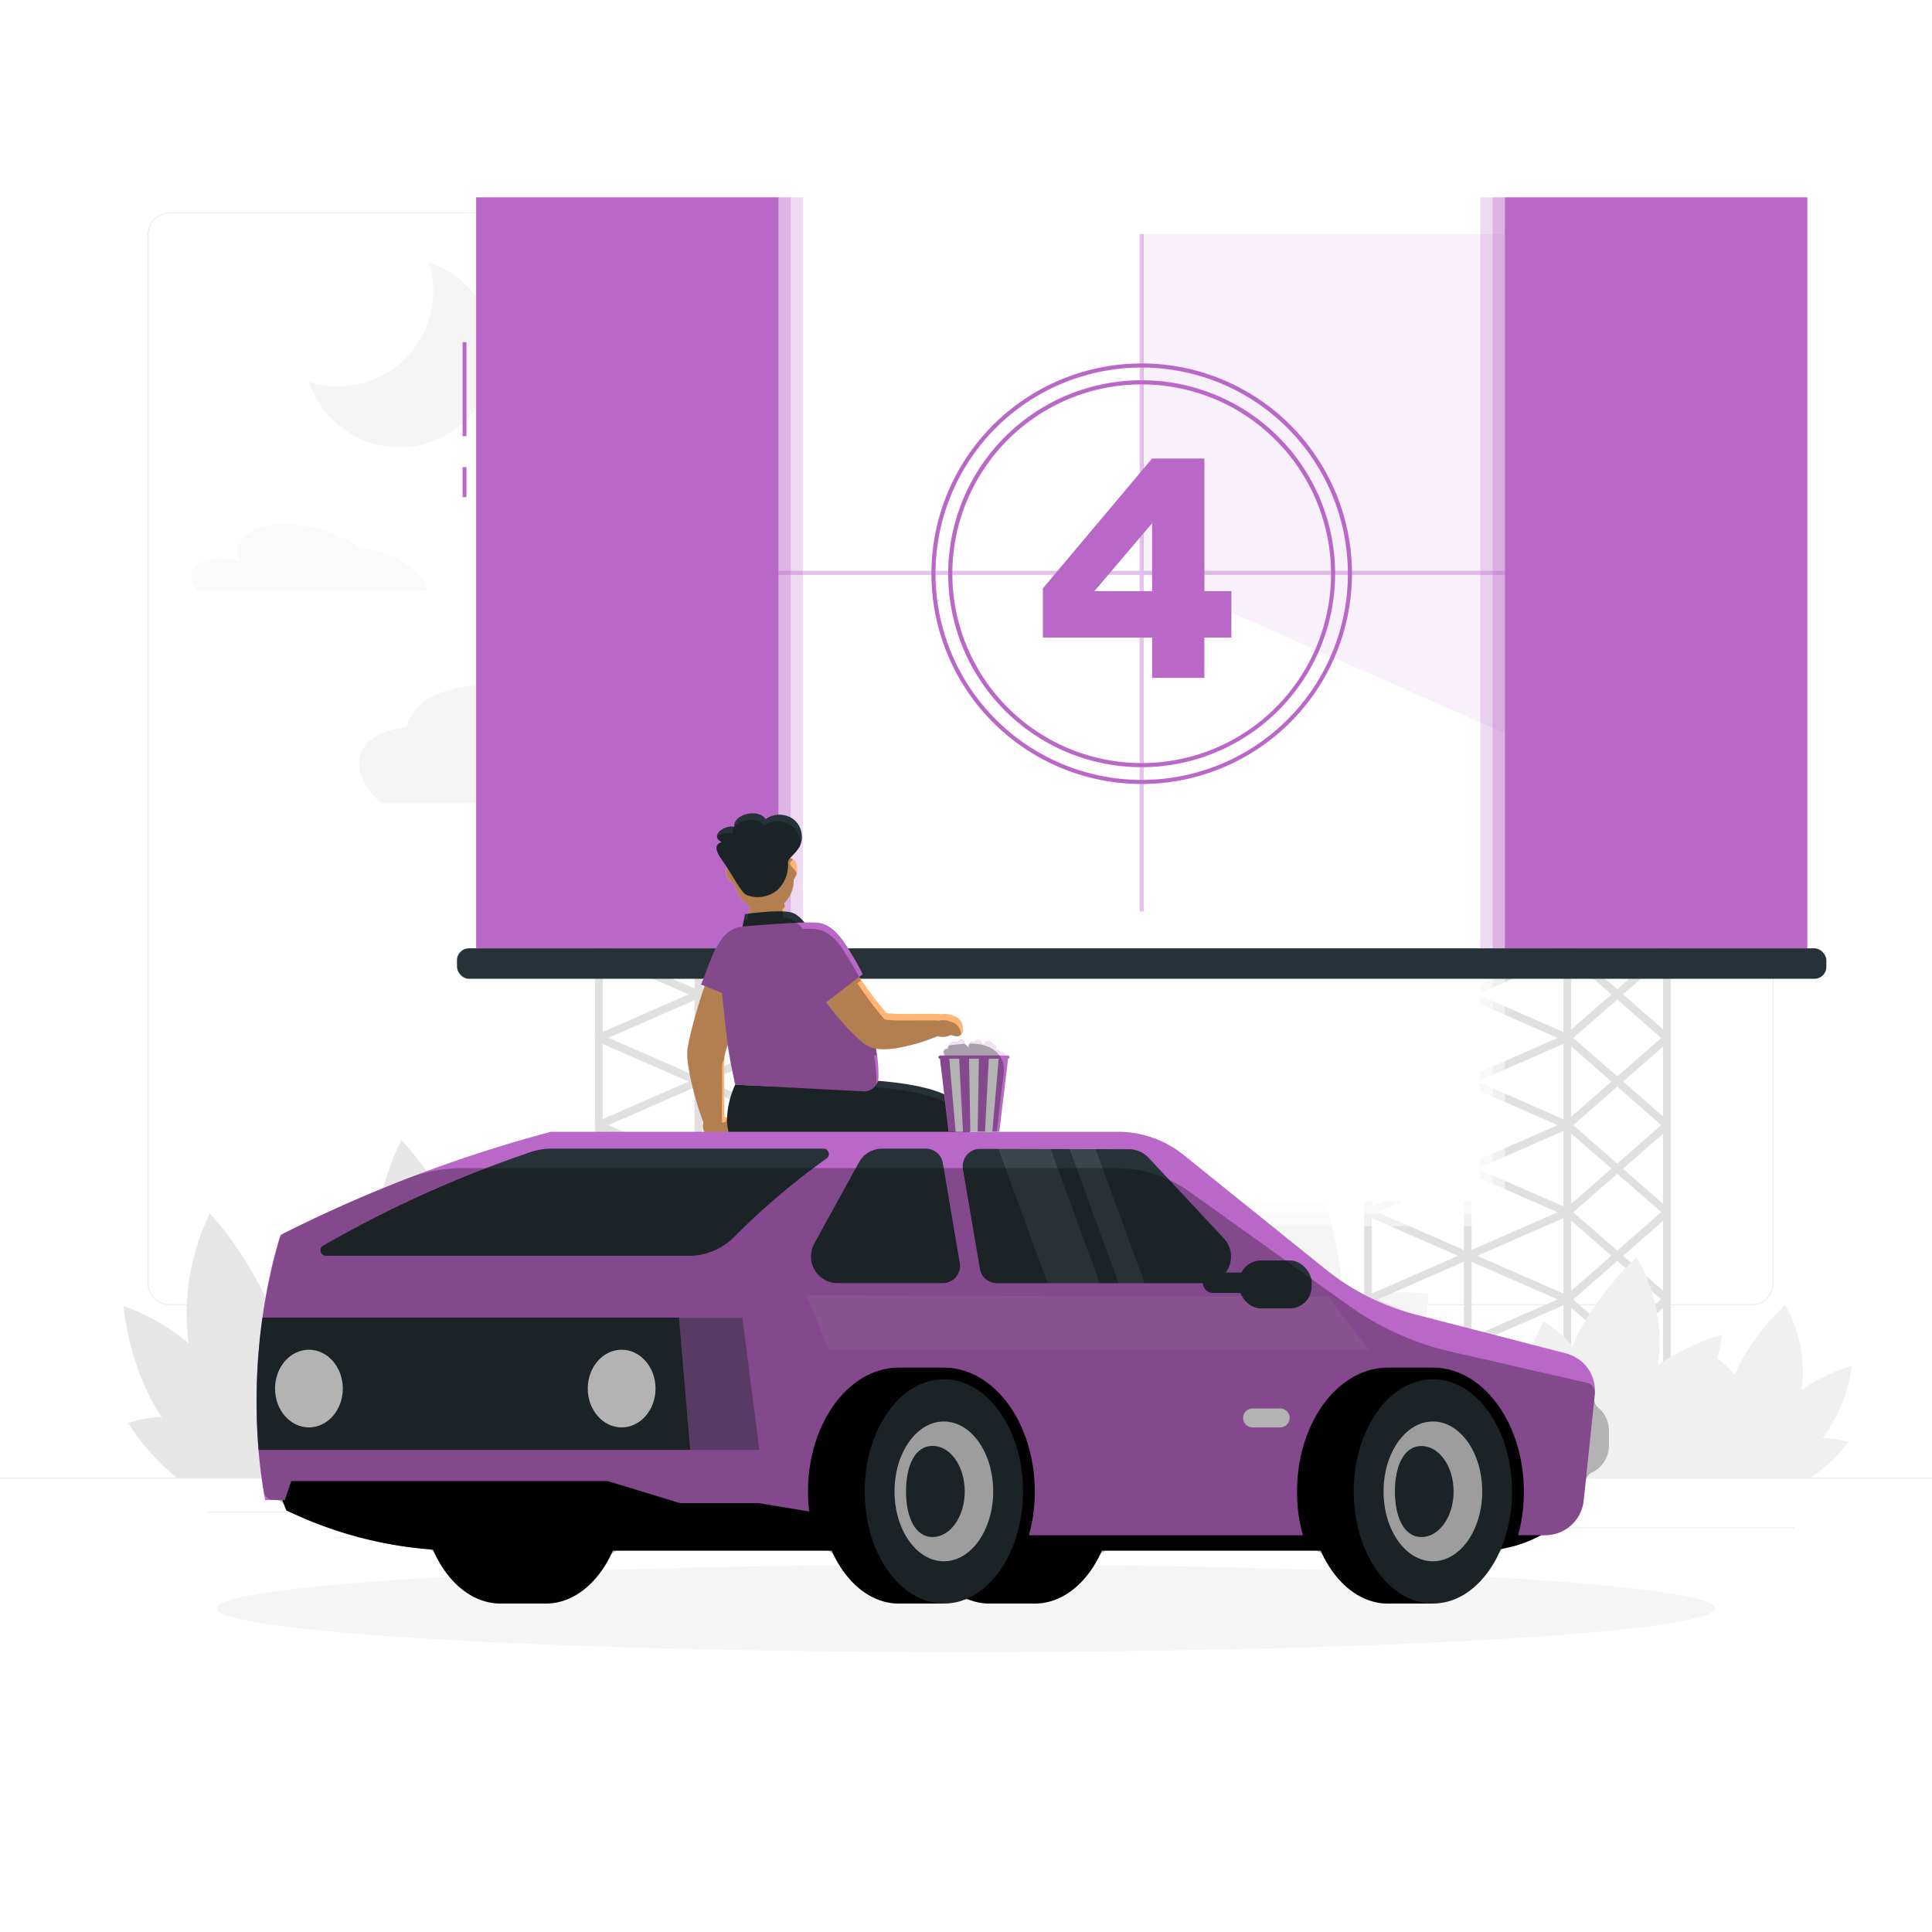<svg class="animated" id="freepik_stories-drive-in-movie-theater" xmlns="http://www.w3.org/2000/svg" viewBox="0 0 500 500" version="1.1" xmlns:xlink="http://www.w3.org/1999/xlink" xmlns:svgjs="http://svgjs.com/svgjs"><style>svg#freepik_stories-drive-in-movie-theater:not(.animated) .animable {opacity: 0;}svg#freepik_stories-drive-in-movie-theater.animated #freepik--Character--inject-111 {animation: 1s 1 forwards cubic-bezier(.36,-0.01,.5,1.38) slideLeft;animation-delay: 0s;}            @keyframes slideLeft {                0% {                    opacity: 0;                    transform: translateX(-30px);                }                100% {                    opacity: 1;                    transform: translateX(0);                }            }        </style><g id="freepik--background-complete--inject-111" class="animable" style="transform-origin: 250px 226.5px;"><rect y="382.4" width="500" height="0.25" style="fill: rgb(235, 235, 235); transform-origin: 250px 382.525px;" id="el51hrlq5maxh" class="animable"></rect><rect x="53.79" y="391.21" width="41.21" height="0.25" style="fill: rgb(235, 235, 235); transform-origin: 74.395px 391.335px;" id="el1bbu2lye4mj" class="animable"></rect><rect x="137.67" y="389.21" width="41.33" height="0.25" style="fill: rgb(235, 235, 235); transform-origin: 158.335px 389.335px;" id="el9ubaspwm96" class="animable"></rect><rect x="222.78" y="389.21" width="10" height="0.25" style="fill: rgb(235, 235, 235); transform-origin: 227.78px 389.335px;" id="eldtl2yzbilc" class="animable"></rect><rect x="86.58" y="397.75" width="46.25" height="0.25" style="fill: rgb(235, 235, 235); transform-origin: 109.705px 397.875px;" id="el9fmuj5tdzbq" class="animable"></rect><rect x="271.2" y="391.08" width="21.6" height="0.25" style="fill: rgb(235, 235, 235); transform-origin: 282px 391.205px;" id="elc3x1ab655qr" class="animable"></rect><rect x="301.7" y="391.08" width="27.93" height="0.25" style="fill: rgb(235, 235, 235); transform-origin: 315.665px 391.205px;" id="elfswint339ri" class="animable"></rect><rect x="401.89" y="395.31" width="62.44" height="0.25" style="fill: rgb(235, 235, 235); transform-origin: 433.11px 395.435px;" id="elnrosp2yo1w9" class="animable"></rect><path d="M237,337.8H43.91a5.71,5.71,0,0,1-5.7-5.71V60.66A5.71,5.71,0,0,1,43.91,55H237a5.71,5.71,0,0,1,5.71,5.71V332.09A5.71,5.71,0,0,1,237,337.8ZM43.91,55.2a5.46,5.46,0,0,0-5.45,5.46V332.09a5.46,5.46,0,0,0,5.45,5.46H237a5.47,5.47,0,0,0,5.46-5.46V60.66A5.47,5.47,0,0,0,237,55.2Z" style="fill: rgb(235, 235, 235); transform-origin: 140.46px 196.4px;" id="eltr4hp9ukwia" class="animable"></path><path d="M453.31,337.8H260.21a5.72,5.72,0,0,1-5.71-5.71V60.66A5.72,5.72,0,0,1,260.21,55h193.1A5.71,5.71,0,0,1,459,60.66V332.09A5.71,5.71,0,0,1,453.31,337.8ZM260.21,55.2a5.47,5.47,0,0,0-5.46,5.46V332.09a5.47,5.47,0,0,0,5.46,5.46h193.1a5.47,5.47,0,0,0,5.46-5.46V60.66a5.47,5.47,0,0,0-5.46-5.46Z" style="fill: rgb(235, 235, 235); transform-origin: 356.75px 196.4px;" id="elp88ijwkvdpa" class="animable"></path><path d="M32,338a56,56,0,0,1,16.84,9.64A59.19,59.19,0,0,1,54.32,314s11,11.75,16.79,27.6a36.72,36.72,0,0,1,5.76-6.37,75.19,75.19,0,0,1-1.5-9.5A71.48,71.48,0,0,1,96.88,338a75.62,75.62,0,0,1,7-43s14.09,15,21.44,35.25a43.62,43.62,0,0,1,9.53-9.88s7.43,14.86,8.14,31a42.84,42.84,0,0,1,15-1.22s-.29,19.16-11,29.61a24.33,24.33,0,0,1-3.23,2.67h-98a56,56,0,0,1-12.55-14.13,27.77,27.77,0,0,1,8.64-1.57C33.05,353.55,32,338,32,338Z" style="fill: rgb(230, 230, 230); transform-origin: 94.995px 338.715px;" id="elecem1tkt4y" class="animable"></path><path d="M183.53,316.82a82.93,82.93,0,0,1,24.87,14.24,87.41,87.41,0,0,1,8.13-49.73s16.29,17.34,24.78,40.76a54.67,54.67,0,0,1,8.52-9.41,109.28,109.28,0,0,1-2.21-14,105.83,105.83,0,0,1,31.76,18.19c-5-35.52,10.38-63.51,10.38-63.51s20.81,22.14,31.66,52.05a64.74,64.74,0,0,1,14.07-14.59s11,21.94,12,45.75a63.11,63.11,0,0,1,22.15-1.81s-.43,28.31-16.27,43.74a37.27,37.27,0,0,1-4.78,3.94H203.84c-11.35-8.7-18.54-20.87-18.54-20.87a41.06,41.06,0,0,1,12.76-2.31C185.12,339.8,183.53,316.82,183.53,316.82Z" style="fill: rgb(245, 245, 245); transform-origin: 276.585px 317.9px;" id="elrs2hn4yy0am" class="animable"></path><path d="M431.39,382.4H354.06a1,1,0,0,1-1-1V201a1,1,0,0,1,1-1h77.33a1,1,0,0,1,1,1V381.4A1,1,0,0,1,431.39,382.4Zm-76.33-2h75.33V202H355.06Z" style="fill: rgb(224, 224, 224); transform-origin: 392.725px 291.2px;" id="elad7g3ymp544" class="animable"></path><path d="M431.39,382.4a1,1,0,0,1-.66-.25L405,359.59a1,1,0,0,1,0-1.5l24.91-21.8L405,314.48a1,1,0,0,1,0-1.5l24.91-21.8L405,269.37a1,1,0,0,1,0-1.5l24.91-21.81L405,224.26a1,1,0,0,1,0-1.5l25.77-22.56a1,1,0,0,1,1.32,1.51l-24.92,21.8,24.92,21.8a1,1,0,0,1,0,1.51l-24.92,21.8,24.92,21.8a1,1,0,0,1,0,1.51l-24.92,21.8,24.92,21.8a1,1,0,0,1,.34.76,1,1,0,0,1-.34.75l-24.92,21.8,24.92,21.81a1,1,0,0,1-.66,1.75Z" style="fill: rgb(224, 224, 224); transform-origin: 418.548px 291.176px;" id="eloiwyly257q" class="animable"></path><path d="M405.61,382.4a1,1,0,0,1-.75-.34,1,1,0,0,1,.1-1.41l24.91-21.81L405,337a1,1,0,0,1-.35-.75,1,1,0,0,1,.35-.76l24.91-21.8L405,291.93a1,1,0,0,1,0-1.51l24.91-21.8L405,246.82a1,1,0,0,1,0-1.51l24.91-21.8L405,201.71a1,1,0,1,1,1.31-1.51l25.78,22.56a1,1,0,0,1,0,1.5l-24.92,21.8,24.92,21.81a1,1,0,0,1,0,1.5l-24.92,21.81L432.05,313a1,1,0,0,1,0,1.5l-24.92,21.81,24.92,21.8a1,1,0,0,1,0,1.5l-25.78,22.56A1,1,0,0,1,405.61,382.4Z" style="fill: rgb(224, 224, 224); transform-origin: 418.522px 291.167px;" id="elj7new3x59ih" class="animable"></path><path d="M405.61,382.4a1,1,0,0,1-1-1V201a1,1,0,1,1,2,0V381.4A1,1,0,0,1,405.61,382.4Z" style="fill: rgb(224, 224, 224); transform-origin: 405.61px 291.2px;" id="el7ncmi166w14" class="animable"></path><path d="M379.84,382.4a1,1,0,0,1-1-1V201a1,1,0,0,1,2,0V381.4A1,1,0,0,1,379.84,382.4Z" style="fill: rgb(224, 224, 224); transform-origin: 379.84px 291.2px;" id="els017rls9cf" class="animable"></path><path d="M354.06,382.4a1,1,0,0,1-.92-.6,1,1,0,0,1,.52-1.32l49.46-21.64L353.66,337.2a1,1,0,0,1,0-1.83l49.46-21.64-49.46-21.64a1,1,0,0,1,0-1.83l49.46-21.64L353.66,247a1,1,0,0,1,0-1.83l49.46-21.64-49.46-21.64a1,1,0,1,1,.8-1.83L406,222.59a1,1,0,0,1,.6.92,1,1,0,0,1-.6.91l-49.46,21.64L406,267.7a1,1,0,0,1,0,1.84l-49.46,21.64L406,312.81a1,1,0,0,1,0,1.84l-49.46,21.64L406,357.93a1,1,0,0,1,.6.91,1,1,0,0,1-.6.92l-51.55,22.55A1,1,0,0,1,354.06,382.4Z" style="fill: rgb(224, 224, 224); transform-origin: 379.81px 291.177px;" id="el914edmzq5ss" class="animable"></path><path d="M405.61,382.4a1,1,0,0,1-.4-.09l-51.55-22.55a1,1,0,0,1-.6-.92,1,1,0,0,1,.6-.91l49.46-21.64-49.46-21.64a1,1,0,0,1,0-1.84l49.46-21.63-49.46-21.64a1,1,0,0,1,0-1.84l49.46-21.64-49.46-21.64a1,1,0,0,1-.6-.91,1,1,0,0,1,.6-.92L405.21,200a1,1,0,1,1,.8,1.83l-49.46,21.64L406,245.15a1,1,0,0,1,0,1.83l-49.46,21.64L406,290.26a1,1,0,0,1,0,1.83l-49.46,21.64L406,335.37a1,1,0,0,1,0,1.83l-49.46,21.64L406,380.48a1,1,0,0,1-.4,1.92Z" style="fill: rgb(224, 224, 224); transform-origin: 379.855px 291.147px;" id="el47kdgw3to2t" class="animable"></path><path d="M128,91.33A24.62,24.62,0,0,1,80,98.86,24.32,24.32,0,0,0,87.48,100,24.62,24.62,0,0,0,112.1,75.42a24.31,24.31,0,0,0-1.18-7.52A24.61,24.61,0,0,1,128,91.33Z" style="fill: rgb(245, 245, 245); transform-origin: 104px 91.834px;" id="elhx8lzp3eq8u" class="animable"></path><path d="M93.12,141.76a36,36,0,0,0-19.48-6.11c-8.84,0-13.61,4.17-11.62,9.65a20.41,20.41,0,0,0-5.16-.7c-6,0-9,3.17-6.55,7.08a9.57,9.57,0,0,0,.79,1.08h59.33a6.6,6.6,0,0,0-1-2.56C106.82,145.94,99.82,142.4,93.12,141.76Z" style="fill: rgb(250, 250, 250); transform-origin: 79.942px 144.205px;" id="elh9doia1hw7n" class="animable"></path><path d="M105.25,188.2c1.35-6.5,9.19-10.92,21.36-10.92,15.79,0,33.52,7.46,42.05,17.26a21.23,21.23,0,0,1,7.69-1.25c10.77,0,23,5.67,27.3,12.65a11.54,11.54,0,0,1,1,1.93h-106a21.39,21.39,0,0,1-3.88-4.57C90,195.67,94.7,189.35,105.25,188.2Z" style="fill: rgb(245, 245, 245); transform-origin: 148.778px 192.575px;" id="elzdohz1yfam" class="animable"></path><path d="M479.22,353.45a46.55,46.55,0,0,0-13,6.29,33.54,33.54,0,0,0-4.27-22s-8.55,7.66-13,18a26.22,26.22,0,0,0-4.47-4.16,40.33,40.33,0,0,0,1.16-6.2,59.53,59.53,0,0,0-16.67,8c2.62-15.68-5.44-28-5.44-28s-10.92,9.78-16.61,23a31.93,31.93,0,0,0-7.39-6.44s-5.76,9.69-6.31,20.2a39.19,39.19,0,0,0-11.62-.8s.23,12.5,8.54,19.31a19.39,19.39,0,0,0,2.51,1.74h76a39.32,39.32,0,0,0,9.73-9.21,25.33,25.33,0,0,0-6.7-1A38.53,38.53,0,0,0,479.22,353.45Z" style="fill: rgb(240, 240, 240); transform-origin: 430.41px 353.885px;" id="elxvankgul8em" class="animable"></path><path d="M232.3,382.4H155a1,1,0,0,1-1-1V201a1,1,0,0,1,1-1H232.3a1,1,0,0,1,1,1V381.4A1,1,0,0,1,232.3,382.4Zm-76.33-2H231.3V202H156Z" style="fill: rgb(224, 224, 224); transform-origin: 193.65px 291.2px;" id="elgslc8wnm4df" class="animable"></path><path d="M232.3,382.4a1,1,0,0,1-.65-.25l-25.78-22.56a1,1,0,0,1,0-1.5l24.92-21.8-24.92-21.81a1,1,0,0,1,0-1.5l24.92-21.8-24.92-21.81a1,1,0,0,1,0-1.5l24.92-21.81-24.92-21.8a1,1,0,0,1,0-1.5l25.78-22.56a1,1,0,1,1,1.31,1.51L208,223.51,233,245.31a1,1,0,0,1,0,1.51L208,268.62,233,290.42a1,1,0,0,1,0,1.51L208,313.73,233,335.53a1,1,0,0,1,.34.76,1,1,0,0,1-.34.75L208,358.84,233,380.65a1,1,0,0,1,.1,1.41A1,1,0,0,1,232.3,382.4Z" style="fill: rgb(224, 224, 224); transform-origin: 219.438px 291.168px;" id="elsuvalpf7ljq" class="animable"></path><path d="M206.53,382.4a1,1,0,0,1-.76-.34,1,1,0,0,1,.1-1.41l24.92-21.81L205.87,337a1,1,0,0,1-.34-.75,1,1,0,0,1,.34-.76l24.92-21.8-24.92-21.8a1,1,0,0,1,0-1.51l24.92-21.8-24.92-21.8a1,1,0,0,1,0-1.51l24.92-21.8-24.92-21.8a1,1,0,1,1,1.31-1.51L233,222.76a1,1,0,0,1,0,1.5L208,246.06,233,267.87a1,1,0,0,1,0,1.5L208,291.18,233,313a1,1,0,0,1,0,1.5L208,336.29,233,358.09a1,1,0,0,1,0,1.5l-25.78,22.56A1,1,0,0,1,206.53,382.4Z" style="fill: rgb(224, 224, 224); transform-origin: 219.42px 291.148px;" id="elsrkb08266i" class="animable"></path><path d="M206.53,382.4a1,1,0,0,1-1-1V201a1,1,0,0,1,2,0V381.4A1,1,0,0,1,206.53,382.4Z" style="fill: rgb(224, 224, 224); transform-origin: 206.53px 291.2px;" id="el6e3akdup3sg" class="animable"></path><path d="M180.75,382.4a1,1,0,0,1-1-1V201a1,1,0,0,1,2,0V381.4A1,1,0,0,1,180.75,382.4Z" style="fill: rgb(224, 224, 224); transform-origin: 180.75px 291.2px;" id="eloucyrwnackm" class="animable"></path><path d="M155,382.4a1,1,0,0,1-.92-.6,1,1,0,0,1,.52-1.32L204,358.84,154.57,337.2a1,1,0,0,1,0-1.83L204,313.73l-49.46-21.64a1,1,0,0,1,0-1.83L204,268.62,154.57,247a1,1,0,0,1,0-1.83L204,223.51l-49.46-21.64a1,1,0,0,1-.52-1.32,1,1,0,0,1,1.32-.51l51.56,22.55a1,1,0,0,1,.6.92,1,1,0,0,1-.6.91l-49.46,21.64,49.46,21.64a1,1,0,0,1,0,1.84l-49.46,21.64,49.46,21.63a1,1,0,0,1,0,1.84l-49.46,21.64,49.46,21.64a1,1,0,0,1,.6.91,1,1,0,0,1-.6.92l-51.56,22.55A.93.93,0,0,1,155,382.4Z" style="fill: rgb(224, 224, 224); transform-origin: 180.722px 291.177px;" id="elgslcxn836il" class="animable"></path><path d="M206.53,382.4a.93.93,0,0,1-.4-.09l-51.56-22.55a1,1,0,0,1-.6-.92,1,1,0,0,1,.6-.91L204,336.29l-49.46-21.64a1,1,0,0,1,0-1.84L204,291.18l-49.46-21.64a1,1,0,0,1,0-1.84L204,246.06l-49.46-21.64a1,1,0,0,1-.6-.91,1,1,0,0,1,.6-.92L206.13,200a1,1,0,0,1,.8,1.83l-49.46,21.64,49.46,21.64a1,1,0,0,1,0,1.83l-49.46,21.64,49.46,21.64a1,1,0,0,1,0,1.83l-49.46,21.64,49.46,21.64a1,1,0,0,1,0,1.83l-49.46,21.64,49.46,21.64a1,1,0,0,1-.4,1.92Z" style="fill: rgb(224, 224, 224); transform-origin: 180.735px 291.168px;" id="el79cglvyc1rn" class="animable"></path></g><g id="freepik--Shadow--inject-111" class="animable" style="transform-origin: 250px 416.24px;"><ellipse id="freepik--path--inject-111" cx="250" cy="416.24" rx="193.89" ry="11.32" style="fill: rgb(245, 245, 245); transform-origin: 250px 416.24px;" class="animable"></ellipse></g><g id="freepik--Screen--inject-111" class="animable" style="transform-origin: 295.465px 152.185px;"><rect x="119.72" y="88.56" width="1" height="24.33" style="fill: rgb(186, 104, 200); transform-origin: 120.22px 100.725px;" id="elpvfr3ju6f5" class="animable"></rect><rect x="119.72" y="120.89" width="1" height="7.78" style="fill: rgb(186, 104, 200); transform-origin: 120.22px 124.78px;" id="elsqkcwrn2ak" class="animable"></rect><rect x="123.22" y="51.06" width="344.51" height="194.37" style="fill: rgb(186, 104, 200); transform-origin: 295.475px 148.245px;" id="elklsb9t58avs" class="animable"></rect><g id="elvqvzcauhwve"><rect x="201.46" y="-20.83" width="188.02" height="338.16" style="fill: rgb(255, 255, 255); opacity: 0.5; transform-origin: 295.47px 148.25px; transform: rotate(90deg);" class="animable"></rect></g><g id="elha0xfulkxhp"><rect x="204.64" y="-17.66" width="181.67" height="331.8" style="fill: rgb(255, 255, 255); opacity: 0.5; transform-origin: 295.475px 148.24px; transform: rotate(90deg);" class="animable"></rect></g><g id="elvr8ut75br5b"><rect x="207.81" y="-14.48" width="175.31" height="325.45" style="fill: rgb(255, 255, 255); transform-origin: 295.465px 148.245px; transform: rotate(90deg);" class="animable"></rect></g><g id="eldpw24nv40nl"><polygon points="295.47 148.25 295.47 60.59 458.19 60.59 458.19 220.14 295.47 148.25" style="fill: rgb(186, 104, 200); opacity: 0.1; transform-origin: 376.83px 140.365px;" class="animable"></polygon></g><rect x="118.27" y="245.43" width="354.39" height="7.88" rx="3.08" style="fill: rgb(38, 50, 56); transform-origin: 295.465px 249.37px;" id="eliqetlzvqefd" class="animable"></rect><g id="eltatfapybsfi"><g style="opacity: 0.4; transform-origin: 295.475px 148.245px;" class="animable"><rect x="294.94" y="60.59" width="1.06" height="175.31" style="fill: rgb(186, 104, 200); transform-origin: 295.47px 148.245px;" id="el1xax6731ddz" class="animable"></rect><rect x="132.75" y="147.72" width="325.45" height="1.06" style="fill: rgb(186, 104, 200); transform-origin: 295.475px 148.25px;" id="elolrdfikwple" class="animable"></rect></g></g><path d="M298.16,165H269.89V152.27l28.27-33.61h13.53V153h7v12h-7v10.44H298.16Zm0-12V135.41L283.22,153Z" style="fill: rgb(186, 104, 200); transform-origin: 294.29px 147.05px;" id="elbvt8xt6l274" class="animable"></path><path d="M295.47,202.9a54.42,54.42,0,1,1,54.42-54.42A54.48,54.48,0,0,1,295.47,202.9Zm0-107.78a53.36,53.36,0,1,0,53.36,53.36A53.42,53.42,0,0,0,295.47,95.12Z" style="fill: rgb(186, 104, 200); transform-origin: 295.47px 148.48px;" id="elccpre08sph7" class="animable"></path><path d="M295.47,198.55a50.07,50.07,0,1,1,50.06-50.07A50.12,50.12,0,0,1,295.47,198.55Zm0-99.07a49,49,0,1,0,49,49A49.05,49.05,0,0,0,295.47,99.48Z" style="fill: rgb(186, 104, 200); transform-origin: 295.46px 148.48px;" id="elt3ndxu47xy" class="animable"></path></g><g id="freepik--Character--inject-111" class="animable animator-active" style="transform-origin: 241.385px 312.744px;"><path d="M196.35,248.55,192.46,259c-1.29,3.45-2.61,6.92-3.72,10.3-.29.85-.55,1.67-.81,2.5l-.33,1.19-.08.3a.44.44,0,0,0,0-.12l0,.09,0,.2c-.06.62-.11,1.5-.11,2.36v2.69c0,3.66.11,7.45,0,11.22v0a2.73,2.73,0,0,1-5.29.86,81.48,81.48,0,0,1-3.28-11.11c-.21-1-.4-1.92-.56-2.92a25.82,25.82,0,0,1-.39-3.26v-.51l0-.61c0-.23,0-.55.09-.82L178,271l.29-1.57c.21-1,.42-2,.67-2.94,1-3.85,2.09-7.5,3.31-11.14s2.55-7.17,4-10.74a5.41,5.41,0,0,1,10.08,4Z" style="fill: rgb(255, 181, 115); transform-origin: 187.311px 266.781px;" id="elnf093hrlwz" class="animable"></path><path d="M192.05,239.87c5.88-.23,8.89,4,4.61,12.15-3.67,7-4.23,7.22-4.23,7.22l-11-4.46C184.45,247.7,186,240.11,192.05,239.87Z" style="fill: rgb(186, 104, 200); transform-origin: 190.052px 249.551px;" id="eln1m8fncbmzl" class="animable"></path><path d="M187.72,289.08l-.86-.22c-2.48-.41-3,.2-4.78,1.37h0a3.33,3.33,0,0,0,3.68,4.41,3.78,3.78,0,0,0,1.43-.57l1.24.2a1.65,1.65,0,0,0,1.86-2l-.2-.78A3.27,3.27,0,0,0,187.72,289.08Z" style="fill: rgb(255, 181, 115); transform-origin: 186.108px 291.709px;" id="elllf2ap7mtip" class="animable"></path><polygon points="245.54 331.53 250.12 328.09 243.3 316.4 238.72 319.84 245.54 331.53" style="fill: rgb(255, 181, 115); transform-origin: 244.42px 323.965px;" id="elcd99xj00wat" class="animable"></polygon><path d="M249.5,326.43l-5.58,3.29a.41.41,0,0,0-.17.56l2.33,4.57a1,1,0,0,0,1.39.37c1.92-1.17,2.57-1.92,5-3.37,1.51-.89,4.35-2.35,6.83-3.91s.21-3-1.24-2.31c-2.26,1-5.5.88-7.56.61A1.64,1.64,0,0,0,249.5,326.43Z" style="fill: rgb(38, 50, 56); transform-origin: 252.052px 330.408px;" id="el1cgree1rpit" class="animable"></path><path d="M251.77,326.26a6.74,6.74,0,0,1-1.43.6.13.13,0,0,1-.16-.18c.09-.2.93-2,1.68-2.11a.49.49,0,0,1,.46.17.74.74,0,0,1,.23.71A1.59,1.59,0,0,1,251.77,326.26Zm-1.21.25c1-.35,1.63-.76,1.73-1.13a.5.5,0,0,0-.16-.46.26.26,0,0,0-.23-.09C251.5,324.9,250.92,325.8,250.56,326.51Z" style="fill: rgb(186, 104, 200); transform-origin: 251.367px 325.715px;" id="eldnyeyeb0wt" class="animable"></path><path d="M250.37,326.85l-.06,0a.14.14,0,0,1-.12-.06c0-.05-1-1.42-.78-2.2a.69.69,0,0,1,.4-.45.52.52,0,0,1,.63.11,3,3,0,0,1,0,2.53Zm-.51-2.41a.37.37,0,0,0-.19.25,3,3,0,0,0,.61,1.77,2.78,2.78,0,0,0,0-2,.24.24,0,0,0-.32,0Z" style="fill: rgb(186, 104, 200); transform-origin: 250.049px 325.465px;" id="el5kp3855ytt6" class="animable"></path><g id="elkw5jlxb0o1l"><polygon points="238.72 319.84 243.3 316.4 247.2 323.09 242.48 326.29 238.72 319.84" style="opacity: 0.2; transform-origin: 242.96px 321.345px;" class="animable"></polygon></g><path d="M207.05,281.45s27.4,4.3,28.9,9.8a141.4,141.4,0,0,0,11.2,29l-7.84,3.48s-12.24-10.25-16.7-22.58c-20.66,1.21-28.32.73-32.45-4.78-4.56-6.09.13-15.65.13-15.65Z" style="fill: rgb(38, 50, 56); transform-origin: 217.658px 302.225px;" id="elh7xqjbwdtmm" class="animable"></path><polygon points="240.06 325.85 248.11 320.99 246.72 317.73 238.04 323.18 240.06 325.85" style="fill: rgb(186, 104, 200); transform-origin: 243.075px 321.79px;" id="el2v4249u95hi" class="animable"></polygon><path d="M192.92,229.31l4-2.3,5.86,3.61a41.7,41.7,0,0,0,.58,6.06,3.5,3.5,0,0,0,2.7,3c.76.25,1.48.57,1.64,1.24s-.31,1.86-3.61,2.59a17.66,17.66,0,0,1-9.51-.61c-1.46-.46-1.25-1.11-1-2.47C194.19,237,194.26,232.67,192.92,229.31Z" style="fill: rgb(255, 181, 115); transform-origin: 200.324px 235.452px;" id="elw3zznyw126k" class="animable"></path><path d="M191.49,242.2a40,40,0,0,0,1.28-5.62s9.08-1.35,12.18-.39,5.37,6,5.37,6Z" style="fill: rgb(38, 50, 56); transform-origin: 200.905px 239.023px;" id="el828vma8jn0d" class="animable"></path><path d="M188.46,224.24c1.73,5.3,2.47,8.5,5.9,10.51,5.17,3,11.15-1.28,11-7-.11-5.17-2.92-13-8.74-13.66A7.74,7.74,0,0,0,188.46,224.24Z" style="fill: rgb(255, 181, 115); transform-origin: 196.712px 224.891px;" id="el110221lcr07" class="animable"></path><path d="M202.22,223.9a5.15,5.15,0,0,0,.5,3.59c.8,1.4,2.55.72,3.19-.72s.54-3.48-.68-4.37S202.57,222.39,202.22,223.9Z" style="fill: rgb(255, 181, 115); transform-origin: 204.197px 225.151px;" id="elyjetotdmsfb" class="animable"></path><path d="M191.08,224.24a5.09,5.09,0,0,1,2.09,3c.37,1.56-1.37,2.27-2.82,1.65s-2.77-2.17-2.5-3.65S189.79,223.37,191.08,224.24Z" style="fill: rgb(255, 181, 115); transform-origin: 190.518px 226.448px;" id="elp8e9a2flo1c" class="animable"></path><path d="M201.21,230.33a8,8,0,0,1-8,1.3c-1.6-.85-3.81-5.55-6.24-8.88s-1.63-4.25-.21-4.87c-3.34-1.59,1.07-4.62,3.27-3.87-.35-3.37,6.27-4.88,8.14-2,2.79-2.25,8.6-1.35,9.31,3.85.6,4.37-3.73,5.61-3.55,7.53A8.83,8.83,0,0,1,201.21,230.33Z" style="fill: rgb(38, 50, 56); transform-origin: 196.475px 221.33px;" id="el1p7ibu69q43" class="animable"></path><polygon points="260.76 334.2 265.59 331.04 259.41 319.16 254.58 322.32 260.76 334.2" style="fill: rgb(255, 181, 115); transform-origin: 260.085px 326.68px;" id="els5hwr1mtufr" class="animable"></polygon><g id="elg1v3ucz5rlm"><polygon points="257.58 328.08 262.5 325.09 259.41 319.16 254.58 322.32 257.58 328.08" style="opacity: 0.2; transform-origin: 258.54px 323.62px;" class="animable"></polygon></g><path d="M264.77,328.51l-6.42.9a.41.41,0,0,0-.37.45l.4,5.12a1,1,0,0,0,1.14.87c2.23-.35,3.1-1,5.88-1.56a74.81,74.81,0,0,0,8.14-1.69c2.24-.78,1.77-2.92-.14-2.71-2.46.27-5.81-.12-7.6-1.16A1.66,1.66,0,0,0,264.77,328.51Z" style="fill: rgb(38, 50, 56); transform-origin: 266.506px 332.18px;" id="el2rnsvlqj353" class="animable"></path><path d="M221.33,279.42s25.63.26,28,8.25C256.28,310.41,262,321,262,321l-7.49,4.54s-12.88-12.44-17.92-28.46c-12.11-.57-29.82,6.77-34.84-2.22-4.42-7.95-.54-13.65-.54-13.65Z" style="fill: rgb(38, 50, 56); transform-origin: 230.818px 302.48px;" id="elzzwnl60in3" class="animable"></path><polygon points="254.85 327.6 263.6 322.59 262.33 318.96 252.7 324.3 254.85 327.6" style="fill: rgb(186, 104, 200); transform-origin: 258.15px 323.28px;" id="elskcllkl7v7t" class="animable"></polygon><path d="M266.93,329.23a7.28,7.28,0,0,1-1.55,0,.14.14,0,0,1-.12-.09.15.15,0,0,1,0-.14c.16-.15,1.63-1.48,2.36-1.3a.48.48,0,0,1,.36.33.74.74,0,0,1-.06.74A1.6,1.6,0,0,1,266.93,329.23Zm-1.21-.24c1,.06,1.8-.08,2-.38a.49.49,0,0,0,0-.49.23.23,0,0,0-.17-.16C267.2,327.86,266.32,328.48,265.72,329Z" style="fill: rgb(186, 104, 200); transform-origin: 266.647px 328.477px;" id="elk1aohhdgjs" class="animable"></path><path d="M265.41,329.23h-.06a.15.15,0,0,1-.09-.1c0-.07-.37-1.69.13-2.33a.64.64,0,0,1,.53-.26.51.51,0,0,1,.54.33,2.92,2.92,0,0,1-1,2.33A.07.07,0,0,1,265.41,329.23Zm.46-2.42a.38.38,0,0,0-.27.16,2.9,2.9,0,0,0-.12,1.86,2.76,2.76,0,0,0,.73-1.87c0-.07-.08-.16-.28-.16Z" style="fill: rgb(186, 104, 200); transform-origin: 265.796px 327.883px;" id="elxbar6jf1b88" class="animable"></path><path d="M211.44,238.8c-3.54-.41-19.31,1-19.31,1a6.32,6.32,0,0,0-6,6.06c-.18,4.91,1.17,14.73,1.7,20.27a134.55,134.55,0,0,0,2.47,14.58l33.06,1.73a3.74,3.74,0,0,0,4-3.68c.06-13.82-6.21-19.62-10.34-34.66C216.28,241.6,215,239.22,211.44,238.8Z" style="fill: rgb(186, 104, 200); transform-origin: 206.737px 260.587px;" id="eln9ajnftefz" class="animable"></path><path d="M216.32,243.84c1.82,2.74,3.71,5.61,5.59,8.36s3.81,5.5,5.79,7.94c.48.6,1,1.19,1.46,1.72l.36.39.18.19.09.1s.06.06,0,0l-.19-.15a2.21,2.21,0,0,0-.84-.41c-.1,0-.11,0-.05,0a6.22,6.22,0,0,0,1.63.29c.71.06,1.5.1,2.3.12,3.21.08,6.68-.05,10.1,0h.09a2.73,2.73,0,0,1,1,5.24A52,52,0,0,1,233.46,271a27.75,27.75,0,0,1-2.89.45,15.92,15.92,0,0,1-3.55,0,7.82,7.82,0,0,1-1.32-.29,6.44,6.44,0,0,1-2-1l-.32-.25-.1-.09-.15-.12-.29-.26-.58-.5c-.76-.68-1.45-1.36-2.12-2a87.56,87.56,0,0,1-7-8.44c-2.13-2.9-4.11-5.79-6-8.92a5.41,5.41,0,0,1,9.14-5.79Z" style="fill: rgb(255, 181, 115); transform-origin: 225.907px 256.432px;" id="eljpf0j27tsz" class="animable"></path><path d="M206.32,242.68c2.79-5.19,7.92-5.65,12.81,2.18,4.2,6.74,4.07,7.32,4.07,7.32l-9.43,7.24C209.22,253.2,203.47,248,206.32,242.68Z" style="fill: rgb(186, 104, 200); transform-origin: 214.38px 249.143px;" id="elsxkcv4oivf" class="animable"></path><path d="M246.93,262.92l-.84-.29c-2.44-.59-3,0-4.87,1l-1.31,2.94c3.46,3,6.11,1.29,6.11,1.29l1.22.29a1.65,1.65,0,0,0,2-1.88l-.14-.79A3.28,3.28,0,0,0,246.93,262.92Z" style="fill: rgb(255, 181, 115); transform-origin: 244.586px 265.37px;" id="elwasj0jgysrt" class="animable"></path><path d="M254.08,326.42l-1.38-2.12.43-.24a84.92,84.92,0,0,1-11.19-15.12c1.28,3.16,2.45,5.73,3.35,7.62-1.28-1.83-2.58-3.84-3.83-6,1.69,4.15,3.18,7.3,4.14,9.2l.64-.41.95,2.2-.66.4.57,1-1,.63,2.71,4.65.26-.15a1.18,1.18,0,0,1,.37-.14,2.71,2.71,0,0,1-.46-1.68s0-.05,0-.08l.21.36a3.41,3.41,0,0,0,.49,1.35h.19a2.53,2.53,0,0,0-.11-1.79l0,0a2.92,2.92,0,0,1-.14-.31.46.46,0,0,1,.35.14l.18.34a2.92,2.92,0,0,1,.09,1.13c.32-.53.76-1.1,1.17-1.16a.44.44,0,0,1,.35.1l-.14.07h.26a.73.73,0,0,1,.21.7,1.53,1.53,0,0,1-.77.81l-.17.09a20,20,0,0,0,2.48.07l-1.06-1.63C253.05,326.43,253.56,326.44,254.08,326.42Zm-1.76-1.68a.74.74,0,0,1,.23.71l0,.07-.23-.25a.49.49,0,0,0-.15-.35.26.26,0,0,0-.23-.09h0l-.18-.21.15-.06A.49.49,0,0,1,252.32,324.74Zm-5.6-7,.79,1.84-1.2-1.59Zm5.51,8.18h0l0,0Z" style="fill: none; transform-origin: 247.77px 318.585px;" id="elio4elflqlv" class="animable"></path><path d="M251.81,327a.48.48,0,0,0-.16-.46.26.26,0,0,0-.22-.09c-.36.06-.85.77-1.21,1.43l.39,0C251.3,327.61,251.74,327.29,251.81,327Z" style="fill: none; transform-origin: 251.02px 327.165px;" id="elwjgza0fuh8" class="animable"></path><path d="M187.93,271.75l-.33,1.19-.08.3a.44.44,0,0,0,0-.12l0,.09,0,.2c0,.2,0,.45-.06.7l0,0a3.88,3.88,0,0,0-.35.78,9.67,9.67,0,0,0-.15,2.46v2.7c.05,3.43-.17,7.34,0,10.52l.93-.28c.14-.34.18-.64.37-1.08a23.68,23.68,0,0,1,2.1-8.55c-.53-2.95-1.31-5.94-1.94-10.23Z" style="fill: none; transform-origin: 188.627px 280.5px;" id="elihd1cr9gj" class="animable"></path><path d="M267.27,330.22a.46.46,0,0,0,0-.49.23.23,0,0,0-.17-.16c-.35-.08-1.07.38-1.65.84l.4.2C266.59,330.59,267.09,330.46,267.27,330.22Z" style="fill: none; transform-origin: 266.395px 330.085px;" id="eljt6cg9ocfn" class="animable"></path><g id="el5jjubkp8y9e"><path d="M251.89,324.84h0a.26.26,0,0,1,.23.09.49.49,0,0,1,.15.35l.23.25,0-.07a.74.74,0,0,0-.23-.71.49.49,0,0,0-.46-.17l-.15.06Z" style="opacity: 0.3; transform-origin: 252.089px 325.051px;" class="animable"></path></g><g id="elj6mzr5g5dqf"><path d="M246.72,317.73l-.41.25,1.2,1.59Z" style="opacity: 0.3; transform-origin: 246.91px 318.65px;" class="animable"></path></g><g id="el6dkroiicr8g"><path d="M265.4,334.29a74.81,74.81,0,0,0,8.14-1.69,2.87,2.87,0,0,0,.89-.49,1.45,1.45,0,0,0-1.5-.61,16.15,16.15,0,0,1-6.47-.66,1.65,1.65,0,0,0,1-.45.76.76,0,0,0,.06-.75.48.48,0,0,0-.36-.33c-.4-.1-1,.26-1.53.62a2.85,2.85,0,0,0,.36-1.09l-.07,0,.08-.06a1.09,1.09,0,0,0,0-.26.47.47,0,0,0-.15-.19l-.14.22,0,.06a2.51,2.51,0,0,1-.61,1.69l-.16-.06a2.57,2.57,0,0,1,.16-1.62.4.4,0,0,1,.27-.16h0l0-.26a.77.77,0,0,0-.26.07,2.83,2.83,0,0,0,0,.3,1.51,1.51,0,0,0-.3,0,2.92,2.92,0,0,0-.17,1.62,1.79,1.79,0,0,0-.4,0l-.45.07-2.56-4.93,1-.58-.54-1,1-.56-.88-2.52-1,.57c-1.76-3.59-6.47-13.94-11.91-31.86-1.68-5.54-14.52-7.36-22.23-8a3.85,3.85,0,0,0,.15-1,39.37,39.37,0,0,0-.64-7.35l.35.06.39,0q-.12-.87-.27-1.71l.36.07a15.92,15.92,0,0,0,3.55,0,27.75,27.75,0,0,0,2.89-.45,52.2,52.2,0,0,0,9.27-2.83,4.3,4.3,0,0,0,3.29-.3l1.22.3a1.65,1.65,0,0,0,1.52-.4l-.12-.66a3.28,3.28,0,0,0-2.18-2.56l-.84-.29a4.94,4.94,0,0,0-2.67-.1,2.8,2.8,0,0,0-.58-.08h-.09c-3.42-.06-6.89.07-10.11,0-.79,0-1.58-.06-2.29-.12-.3,0-.59-.06-.86-.1l-.33-.36c-.48-.52-1-1.12-1.46-1.72-1.83-2.26-3.61-4.76-5.35-7.31l.85-.65a2.79,2.79,0,0,0-.36-.92l0,0h0c-.45-.94-1.45-2.77-3.69-6.36-2.47-4-5-5.79-7.27-6-.14,0-.26-.07-.42-.09a27.69,27.69,0,0,0-3.24-.06,7.35,7.35,0,0,0-3.25-2.55,8.33,8.33,0,0,0-1.73-.28c-.08-.6-.19-1.44-.28-2.27.19-.18.39-.36.6-.53,0-.35-.09-.72-.13-1.08a8,8,0,0,0,2.46-5.91c0-.07,0-.13,0-.2a2.92,2.92,0,0,0,.52-.76,4.13,4.13,0,0,0,.25-.84,6.67,6.67,0,0,0-1-1.38,2.74,2.74,0,0,1-.79-1.32c.27-.27.56-.53.85-.81l0,0a1.69,1.69,0,0,0-.75-.32,15.43,15.43,0,0,0,2.58-3.22,6.36,6.36,0,0,0,0-1.36c-.71-5.19-6.52-6.1-9.31-3.85-1.52-2.36-6.16-1.81-7.67.28a.22.22,0,0,0,0,.08h0a2.44,2.44,0,0,0-.43,1.63,6.65,6.65,0,0,0-4,.62c-.1.58.2,1.16,1.18,1.63-1.42.62-2.21,1.54.21,4.87.4.55.8,1.14,1.18,1.74a1.92,1.92,0,0,0-.31.71c-.24,1.31.88,2.73,2.05,3.42.95,2.63,2,4.51,4.06,5.87,0,.64,0,1.29,0,1.93l-.49.06c0,.52,0,1,0,1.55l-1,.13c-.09.47-.2,1-.35,1.62h0a6.24,6.24,0,0,0-3,.91,1.64,1.64,0,0,0-.22.14l-.29.2c-3.39,2.41-4.88,8.23-7.26,13.75l.93.37-.06.16c-1.22,3.64-2.35,7.29-3.31,11.14-.25.95-.46,1.95-.67,2.94L178,271l-.07.39c0,.27-.08.59-.09.82l0,.61v.51a25.82,25.82,0,0,0,.39,3.26c.16,1,.35,2,.56,2.92a81.41,81.41,0,0,0,3.24,11,3.32,3.32,0,0,0,3.74,4.19,3.78,3.78,0,0,0,1.43-.57l1.24.2a1.55,1.55,0,0,0,.57,0,9.55,9.55,0,0,0,1.16,2.09c4.13,5.51,11.79,6,32.45,4.78,3.74,10.34,12.95,19.21,15.82,21.81l-.39.25,2,2.67,1.6-1,.82,1.4h0l1.86,3.18-.42.25a.41.41,0,0,0-.17.56l2.33,4.57a1,1,0,0,0,1.39.37c1.92-1.17,2.57-1.92,5-3.37,1.23-.72,3.35-1.83,5.44-3.07l.34.65a.41.41,0,0,0-.3.43l.4,5.12a1,1,0,0,0,1.14.87C261.75,335.5,262.62,334.88,265.4,334.29Zm1.73-4.72a.23.23,0,0,1,.17.16.46.46,0,0,1,0,.49c-.18.24-.68.37-1.39.39l-.4-.2C266.06,330,266.78,329.49,267.13,329.57Zm-78.94-40.33c-.19.44-.23.74-.37,1.08l-.93.28c-.17-3.18.05-7.09,0-10.52v-2.7a9.67,9.67,0,0,1,.15-2.46,3.88,3.88,0,0,1,.35-.78l0,0c0-.25,0-.5.06-.7l0-.2,0-.09a.44.44,0,0,1,0,.12l.08-.3.33-1.19.42-1.29c.63,4.29,1.41,7.28,1.94,10.23A23.68,23.68,0,0,0,188.19,289.24Zm62,38.63c.36-.66.85-1.37,1.21-1.43a.26.26,0,0,1,.22.09.48.48,0,0,1,.16.46c-.07.3-.51.62-1.2.92Zm3.39.16a20,20,0,0,1-2.48-.07l.17-.09a1.53,1.53,0,0,0,.77-.81.73.73,0,0,0-.21-.7h-.26l.14-.07a.44.44,0,0,0-.35-.1c-.41.06-.85.63-1.17,1.16a2.92,2.92,0,0,0-.09-1.13l-.18-.34a.46.46,0,0,0-.35-.14,2.92,2.92,0,0,0,.14.31l0,0a2.53,2.53,0,0,1,.11,1.79h-.19a3.41,3.41,0,0,1-.49-1.35l-.21-.36s0,.05,0,.08a2.71,2.71,0,0,0,.46,1.68,1.18,1.18,0,0,0-.37.14l-.26.15-2.71-4.65,1-.63-.57-1,.66-.4-.95-2.2-.64.41c-1-1.9-2.45-5.05-4.14-9.2,1.25,2.17,2.55,4.18,3.83,6-.9-1.89-2.07-4.46-3.35-7.62a84.92,84.92,0,0,0,11.19,15.12l-.43.24,1.38,2.12c-.52,0-1,0-1.53,0Z" style="opacity: 0.3; transform-origin: 226.135px 274.034px;" class="animable"></path></g><g id="elta4dj3zgpnm"><path d="M252.23,325.91h0l0,0Z" style="opacity: 0.3; transform-origin: 252.23px 325.91px;" class="animable"></path></g><path d="M141.2,357H129.58c-11.32,0-20.49,13-20.49,29s9.17,29,20.49,29H141.2c11.32,0,20.49-13,20.49-29S152.52,357,141.2,357Z" id="elnse9vuwrqtg" class="animable" style="transform-origin: 135.39px 386px;"></path><path d="M267.76,357H256.13c-11.31,0-20.49,13-20.49,29s9.18,29,20.49,29h11.63c11.32,0,20.49-13,20.49-29S279.08,357,267.76,357Z" id="eljtmhbf63vr" class="animable" style="transform-origin: 261.945px 386px;"></path><path d="M205.13,349.31,69.54,371.61V379l4.56,11.91,2.74,1.24a103.83,103.83,0,0,0,42.61,9.15H383.12a32.85,32.85,0,0,0,23.25-9.63h0l-13.68-42.32Z" id="elkaf0m2wq51i" class="animable" style="transform-origin: 237.955px 375.305px;"></path><path d="M408.66,381.88h0a7.75,7.75,0,0,1-7.73-7.73v-3.93a7.75,7.75,0,0,1,7.73-7.73h0a7.75,7.75,0,0,1,7.73,7.73v3.93A7.75,7.75,0,0,1,408.66,381.88Z" style="fill: rgb(255, 255, 255); transform-origin: 408.66px 372.185px;" id="elij6gykdy8vq" class="animable"></path><path d="M412.74,360.86l-2.89,27.53A10,10,0,0,1,400,397.3h-7.11A42.36,42.36,0,0,0,394.37,386c0-17.67-10.57-32.06-23.54-32.06H359.21c-13,0-23.54,14.39-23.54,32.06a42,42,0,0,0,1.52,11.33H266.28A42.36,42.36,0,0,0,267.8,386c0-17.67-10.56-32.06-23.53-32.06H232.65c-13,0-23.54,14.39-23.54,32.06a43.77,43.77,0,0,0,.31,5.17L196.35,389H176l-18.76-5.71H75.37l-1.65,4.92H68.61c-6.76-37.52,4-68.62,4-68.62a359.36,359.36,0,0,1,70-26.69H289.39a27,27,0,0,1,16.93,6l36.74,29.58a61.77,61.77,0,0,0,23.39,11.74l38.9,10.05A10,10,0,0,1,412.74,360.86Z" style="fill: rgb(186, 104, 200); transform-origin: 239.581px 345.115px;" id="el14np1weecjg" class="animable"></path><path d="M83.49,322.46a302.5,302.5,0,0,1,54.1-24.39,16.5,16.5,0,0,1,5.14-.81h70.54a1.42,1.42,0,0,1,.79,2.45A183,183,0,0,0,190.13,320a16.59,16.59,0,0,1-11.86,5H84.2A1.42,1.42,0,0,1,83.49,322.46Z" style="fill: rgb(38, 50, 56); transform-origin: 148.723px 311.13px;" id="elqc06ypp4lum" class="animable"></path><path d="M175.73,341H67.93a153.33,153.33,0,0,0-1,34.22h111.7Z" style="fill: rgb(38, 50, 56); transform-origin: 122.518px 358.11px;" id="el5p85i94xdqx" class="animable"></path><g id="el633b73hkzba"><polygon points="192.12 341.03 175.73 341.03 178.61 375.25 196.52 375.25 192.12 341.03" style="fill: rgb(38, 50, 56); opacity: 0.4; transform-origin: 186.125px 358.14px;" class="animable"></polygon></g><path d="M244,301l4.39,25.85a4.47,4.47,0,0,1-4.41,5.22H216.78a6.9,6.9,0,0,1-6.06-10.21l11.55-21a6.86,6.86,0,0,1,6-3.59l11.26,0A4.47,4.47,0,0,1,244,301Z" style="fill: rgb(38, 50, 56); transform-origin: 229.164px 314.67px;" id="elgbflk7q6rbk" class="animable"></path><path d="M311.68,332.08H258a4.48,4.48,0,0,1-4.41-3.73l-4.38-25.81a4.47,4.47,0,0,1,4.42-5.21l38.61.09a7,7,0,0,1,5,2.19l19.5,20.88A6.89,6.89,0,0,1,311.68,332.08Z" style="fill: rgb(38, 50, 56); transform-origin: 283.87px 314.705px;" id="eltijs9qeikr" class="animable"></path><ellipse cx="160.88" cy="359.36" rx="8.77" ry="10.05" style="fill: rgb(255, 255, 255); transform-origin: 160.88px 359.36px;" id="el3nmh596iden" class="animable"></ellipse><ellipse cx="79.95" cy="359.36" rx="8.77" ry="10.05" style="fill: rgb(255, 255, 255); transform-origin: 79.95px 359.36px;" id="elixhpm8b3u6" class="animable"></ellipse><path d="M232.65,357h11.62v58H232.65c-11.32,0-20.49-13-20.49-29S221.33,357,232.65,357Z" id="elmsybnpuy89j" class="animable" style="transform-origin: 228.215px 386px;"></path><ellipse cx="244.27" cy="385.97" rx="20.49" ry="29.02" style="fill: rgb(38, 50, 56); transform-origin: 244.27px 385.97px;" id="ely7zfe7pn9oj" class="animable"></ellipse><ellipse cx="244.27" cy="385.97" rx="12.77" ry="18.09" style="fill: rgb(224, 224, 224); transform-origin: 244.27px 385.97px;" id="elzdybwoc0ed" class="animable"></ellipse><path d="M234.48,386c0,6.51,2.28,11.78,6.87,11.78s8.32-5.27,8.32-11.78S246,374.2,241.35,374.2,234.48,379.47,234.48,386Z" style="fill: rgb(38, 50, 56); transform-origin: 242.075px 385.99px;" id="el7azcnk2dkqj" class="animable"></path><path d="M359.2,357h11.63v58H359.2c-11.31,0-20.48-13-20.48-29S347.89,357,359.2,357Z" id="elkro2rdmc1fp" class="animable" style="transform-origin: 354.775px 386px;"></path><ellipse cx="370.83" cy="385.97" rx="20.49" ry="29.02" style="fill: rgb(38, 50, 56); transform-origin: 370.83px 385.97px;" id="elbrukqr7uea" class="animable"></ellipse><ellipse cx="370.83" cy="385.97" rx="12.77" ry="18.09" style="fill: rgb(224, 224, 224); transform-origin: 370.83px 385.97px;" id="ellii4dsh0yjr" class="animable"></ellipse><path d="M361,386c0,6.51,2.28,11.78,6.87,11.78s8.32-5.27,8.32-11.78-3.73-11.77-8.32-11.77S361,379.47,361,386Z" style="fill: rgb(38, 50, 56); transform-origin: 368.595px 386.005px;" id="elmktiltkxcxe" class="animable"></path><g id="elj1qlih1jc5p"><polygon points="343.67 335.59 208.78 335.28 214.53 349.31 354.18 349.31 343.67 335.59" style="fill: rgb(255, 255, 255); opacity: 0.1; transform-origin: 281.48px 342.295px;" class="animable"></polygon></g><g id="elsaedeqwuj1f"><rect x="320.69" y="326.2" width="18.76" height="12.42" rx="5.67" style="fill: rgb(38, 50, 56); transform-origin: 330.07px 332.41px; transform: rotate(-16.13deg);" class="animable"></rect></g><path d="M331.12,329.33H313.93a2.64,2.64,0,0,0-2.64,2.64h0a2.65,2.65,0,0,0,2.64,2.64h17.19a2.65,2.65,0,0,0,2.64-2.64h0A2.64,2.64,0,0,0,331.12,329.33Z" style="fill: rgb(38, 50, 56); transform-origin: 322.525px 331.97px;" id="elvzzpu2qqljg" class="animable"></path><path d="M331.31,369.41h-7.14a2.45,2.45,0,0,1-2.45-2.45h0a2.46,2.46,0,0,1,2.45-2.45h7.14a2.46,2.46,0,0,1,2.45,2.45h0A2.45,2.45,0,0,1,331.31,369.41Z" style="fill: rgb(255, 255, 255); transform-origin: 327.74px 366.96px;" id="elx34p26oi039" class="animable"></path><g id="elg30i21qb8jr"><polygon points="284.61 332.08 271.12 332.08 258.4 297.35 271.9 297.35 284.61 332.08" style="fill: rgb(255, 255, 255); opacity: 0.1; transform-origin: 271.505px 314.715px;" class="animable"></polygon></g><g id="el39kzl2tk00c"><polygon points="296.24 332.08 289.5 332.08 276.78 297.35 283.52 297.35 296.24 332.08" style="fill: rgb(255, 255, 255); opacity: 0.1; transform-origin: 286.51px 314.715px;" class="animable"></polygon></g><g id="eloimvqd271ug"><path d="M416.39,370.22v3.92a7.75,7.75,0,0,1-4.46,7,2.64,2.64,0,0,0-1.54,2.07l-.55,5.19A9.92,9.92,0,0,1,400,397.3h-.56a2.58,2.58,0,0,0-1.19.29,32.84,32.84,0,0,1-8.43,3,2.7,2.7,0,0,0-1.91,1.5,25.93,25.93,0,0,1-6.78,9A16,16,0,0,1,370.83,415H359.21c-6.93,0-13-4.86-16.76-12.3a2.57,2.57,0,0,0-2.32-1.42H286.84a2.59,2.59,0,0,0-2.33,1.42c-3.72,7.44-9.83,12.3-16.74,12.3H256.13a14.7,14.7,0,0,1-5-.87,2.85,2.85,0,0,0-1.89,0,14.8,14.8,0,0,1-5,.87H232.65c-6.92,0-13-4.86-16.75-12.3a2.57,2.57,0,0,0-2.32-1.42h-53.3a2.6,2.6,0,0,0-2.33,1.42c-3.71,7.44-9.82,12.3-16.74,12.3H129.57c-7,0-13.24-5-16.93-12.69a2.61,2.61,0,0,0-2.12-1.43,103.43,103.43,0,0,1-33.67-8.76l-1.77-.79a2.65,2.65,0,0,1-1.37-1.46h0a2.62,2.62,0,0,0-2.45-1.69h-.44A2.61,2.61,0,0,1,68.24,386c-.6-3.65-1-7.24-1.32-10.74h0c0-.1,0-.19,0-.29-.11-1.44-.22-2.87-.29-4.28,0-.3,0-.58,0-.87-.06-1.19-.1-2.37-.12-3.52,0-.32,0-.62,0-.94,0-1.37,0-2.73,0-4.06,0-.18,0-.36,0-.53,0-1.22,0-2.43.09-3.61,0-.23,0-.47,0-.7q.18-4.11.53-7.89c0-.05,0-.1,0-.14a141.93,141.93,0,0,1,5.24-27.8,2.56,2.56,0,0,1,1.33-1.55C85,313.4,95.81,308.75,105.4,305a39.74,39.74,0,0,1,14.37-2.7H288.49a33,33,0,0,1,19.18,6l41.63,29.76a74,74,0,0,0,26.5,11.81l34.92,8a2.62,2.62,0,0,1,2,2.73l0,.23-.12,1.2a2.55,2.55,0,0,0,.95,2.2A7.7,7.7,0,0,1,416.39,370.22Z" style="opacity: 0.3; transform-origin: 241.45px 358.65px;" class="animable"></path></g><path d="M259.4,272.33a.83.83,0,0,0-.41.13,2.3,2.3,0,0,0-1.19-.88.49.49,0,0,0,0-.12,1.41,1.41,0,0,0-1.23-1.4.8.8,0,0,0-.79-.68.81.81,0,0,0-.81.81,1.42,1.42,0,0,0,0,.2,2.08,2.08,0,0,0-1-.26,1,1,0,0,0,0-.17.81.81,0,0,0-1.56-.31,1.44,1.44,0,0,0-.46-.08,1.42,1.42,0,0,0-1.42,1.41h0a.85.85,0,0,0-.23,0,1.39,1.39,0,0,0-.79-.75.79.79,0,0,0,.1-.37.81.81,0,0,0-.81-.81.79.79,0,0,0-.78.63,2.51,2.51,0,0,0-.62-.09,2.31,2.31,0,0,0-2.27,1.92.8.8,0,0,0-.21-.05.82.82,0,0,0-.81.82.78.78,0,0,0,.27.59,2.24,2.24,0,0,0-.44,1.34,2.31,2.31,0,0,0,4.5.71,2.29,2.29,0,0,0,3.75-.85,2.3,2.3,0,0,0,2.6.48,2.3,2.3,0,0,0,4.47-.58h0a.82.82,0,0,0,0-1.63Z" style="fill: rgb(186, 104, 200); transform-origin: 251.965px 272.773px;" id="elxmjwd7ihv4f" class="animable"></path><g id="el6512ywfmggf"><path d="M259.4,272.33a.83.83,0,0,0-.41.13,2.3,2.3,0,0,0-1.19-.88.49.49,0,0,0,0-.12,1.41,1.41,0,0,0-1.23-1.4.8.8,0,0,0-.79-.68.81.81,0,0,0-.81.81,1.42,1.42,0,0,0,0,.2,2.08,2.08,0,0,0-1-.26,1,1,0,0,0,0-.17.81.81,0,0,0-1.56-.31,1.44,1.44,0,0,0-.46-.08,1.42,1.42,0,0,0-1.42,1.41h0a.85.85,0,0,0-.23,0,1.39,1.39,0,0,0-.79-.75.79.79,0,0,0,.1-.37.81.81,0,0,0-.81-.81.79.79,0,0,0-.78.63,2.51,2.51,0,0,0-.62-.09,2.31,2.31,0,0,0-2.27,1.92.8.8,0,0,0-.21-.05.82.82,0,0,0-.81.82.78.78,0,0,0,.27.59,2.24,2.24,0,0,0-.44,1.34,2.31,2.31,0,0,0,4.5.71,2.29,2.29,0,0,0,3.75-.85,2.3,2.3,0,0,0,2.6.48,2.3,2.3,0,0,0,4.47-.58h0a.82.82,0,0,0,0-1.63Z" style="fill: rgb(255, 255, 255); opacity: 0.8; transform-origin: 251.965px 272.773px;" class="animable"></path></g><polygon points="260.94 273.56 243.2 273.56 245.5 292.87 258.63 292.87 260.94 273.56" style="fill: rgb(186, 104, 200); transform-origin: 252.07px 283.215px;" id="el9vf8u1lbdkr" class="animable"></polygon><polygon points="245.64 273.56 248.21 273.56 249.22 292.87 247.31 292.87 245.64 273.56" style="fill: rgb(255, 255, 255); transform-origin: 247.43px 283.215px;" id="elhtj9kcdz3z" class="animable"></polygon><polygon points="250.78 273.56 253.35 273.56 253.02 292.87 251.12 292.87 250.78 273.56" style="fill: rgb(255, 255, 255); transform-origin: 252.065px 283.215px;" id="elq2060c6b6nc" class="animable"></polygon><polygon points="255.92 273.56 258.5 273.56 256.82 292.87 254.92 292.87 255.92 273.56" style="fill: rgb(255, 255, 255); transform-origin: 256.71px 283.215px;" id="eloggphd183u" class="animable"></polygon><path d="M260.86,274H243.27a.42.42,0,0,1-.42-.42h0a.42.42,0,0,1,.42-.42h17.59a.42.42,0,0,1,.42.42h0A.42.42,0,0,1,260.86,274Z" style="fill: rgb(186, 104, 200); transform-origin: 252.065px 273.58px;" id="elrqoydrb9tnp" class="animable"></path><g id="elu5cju0uem5"><path d="M247.31,292.87h10.63c.45-3.78,1.82-15.21,1.82-15.21a6.4,6.4,0,0,0-1.66-5.21,7.94,7.94,0,0,0-2.76-1.69,9.74,9.74,0,0,0-2.17-.55h0a15.23,15.23,0,0,0-2.13-.13,1.4,1.4,0,0,0-.34.91h0a.85.85,0,0,0-.23,0,1.39,1.39,0,0,0-.79-.75l0-.1c-.59,0-1.19.08-1.77.14-.75.07-1.51.16-2.25.29a2.44,2.44,0,0,0-.4.95.8.8,0,0,0-.21-.05.82.82,0,0,0-.81.82.78.78,0,0,0,.27.59,1.75,1.75,0,0,0-.18.29h-1a.42.42,0,0,0-.42.42.42.42,0,0,0,.4.41l2.26,18.9Z" style="opacity: 0.3; transform-origin: 251.363px 281.49px;" class="animable"></path></g></g><defs>     <filter id="active" height="200%">         <feMorphology in="SourceAlpha" result="DILATED" operator="dilate" radius="2"></feMorphology>                <feFlood flood-color="#32DFEC" flood-opacity="1" result="PINK"></feFlood>        <feComposite in="PINK" in2="DILATED" operator="in" result="OUTLINE"></feComposite>        <feMerge>            <feMergeNode in="OUTLINE"></feMergeNode>            <feMergeNode in="SourceGraphic"></feMergeNode>        </feMerge>    </filter>    <filter id="hover" height="200%">        <feMorphology in="SourceAlpha" result="DILATED" operator="dilate" radius="2"></feMorphology>                <feFlood flood-color="#ff0000" flood-opacity="0.5" result="PINK"></feFlood>        <feComposite in="PINK" in2="DILATED" operator="in" result="OUTLINE"></feComposite>        <feMerge>            <feMergeNode in="OUTLINE"></feMergeNode>            <feMergeNode in="SourceGraphic"></feMergeNode>        </feMerge>            <feColorMatrix type="matrix" values="0   0   0   0   0                0   1   0   0   0                0   0   0   0   0                0   0   0   1   0 "></feColorMatrix>    </filter></defs></svg>